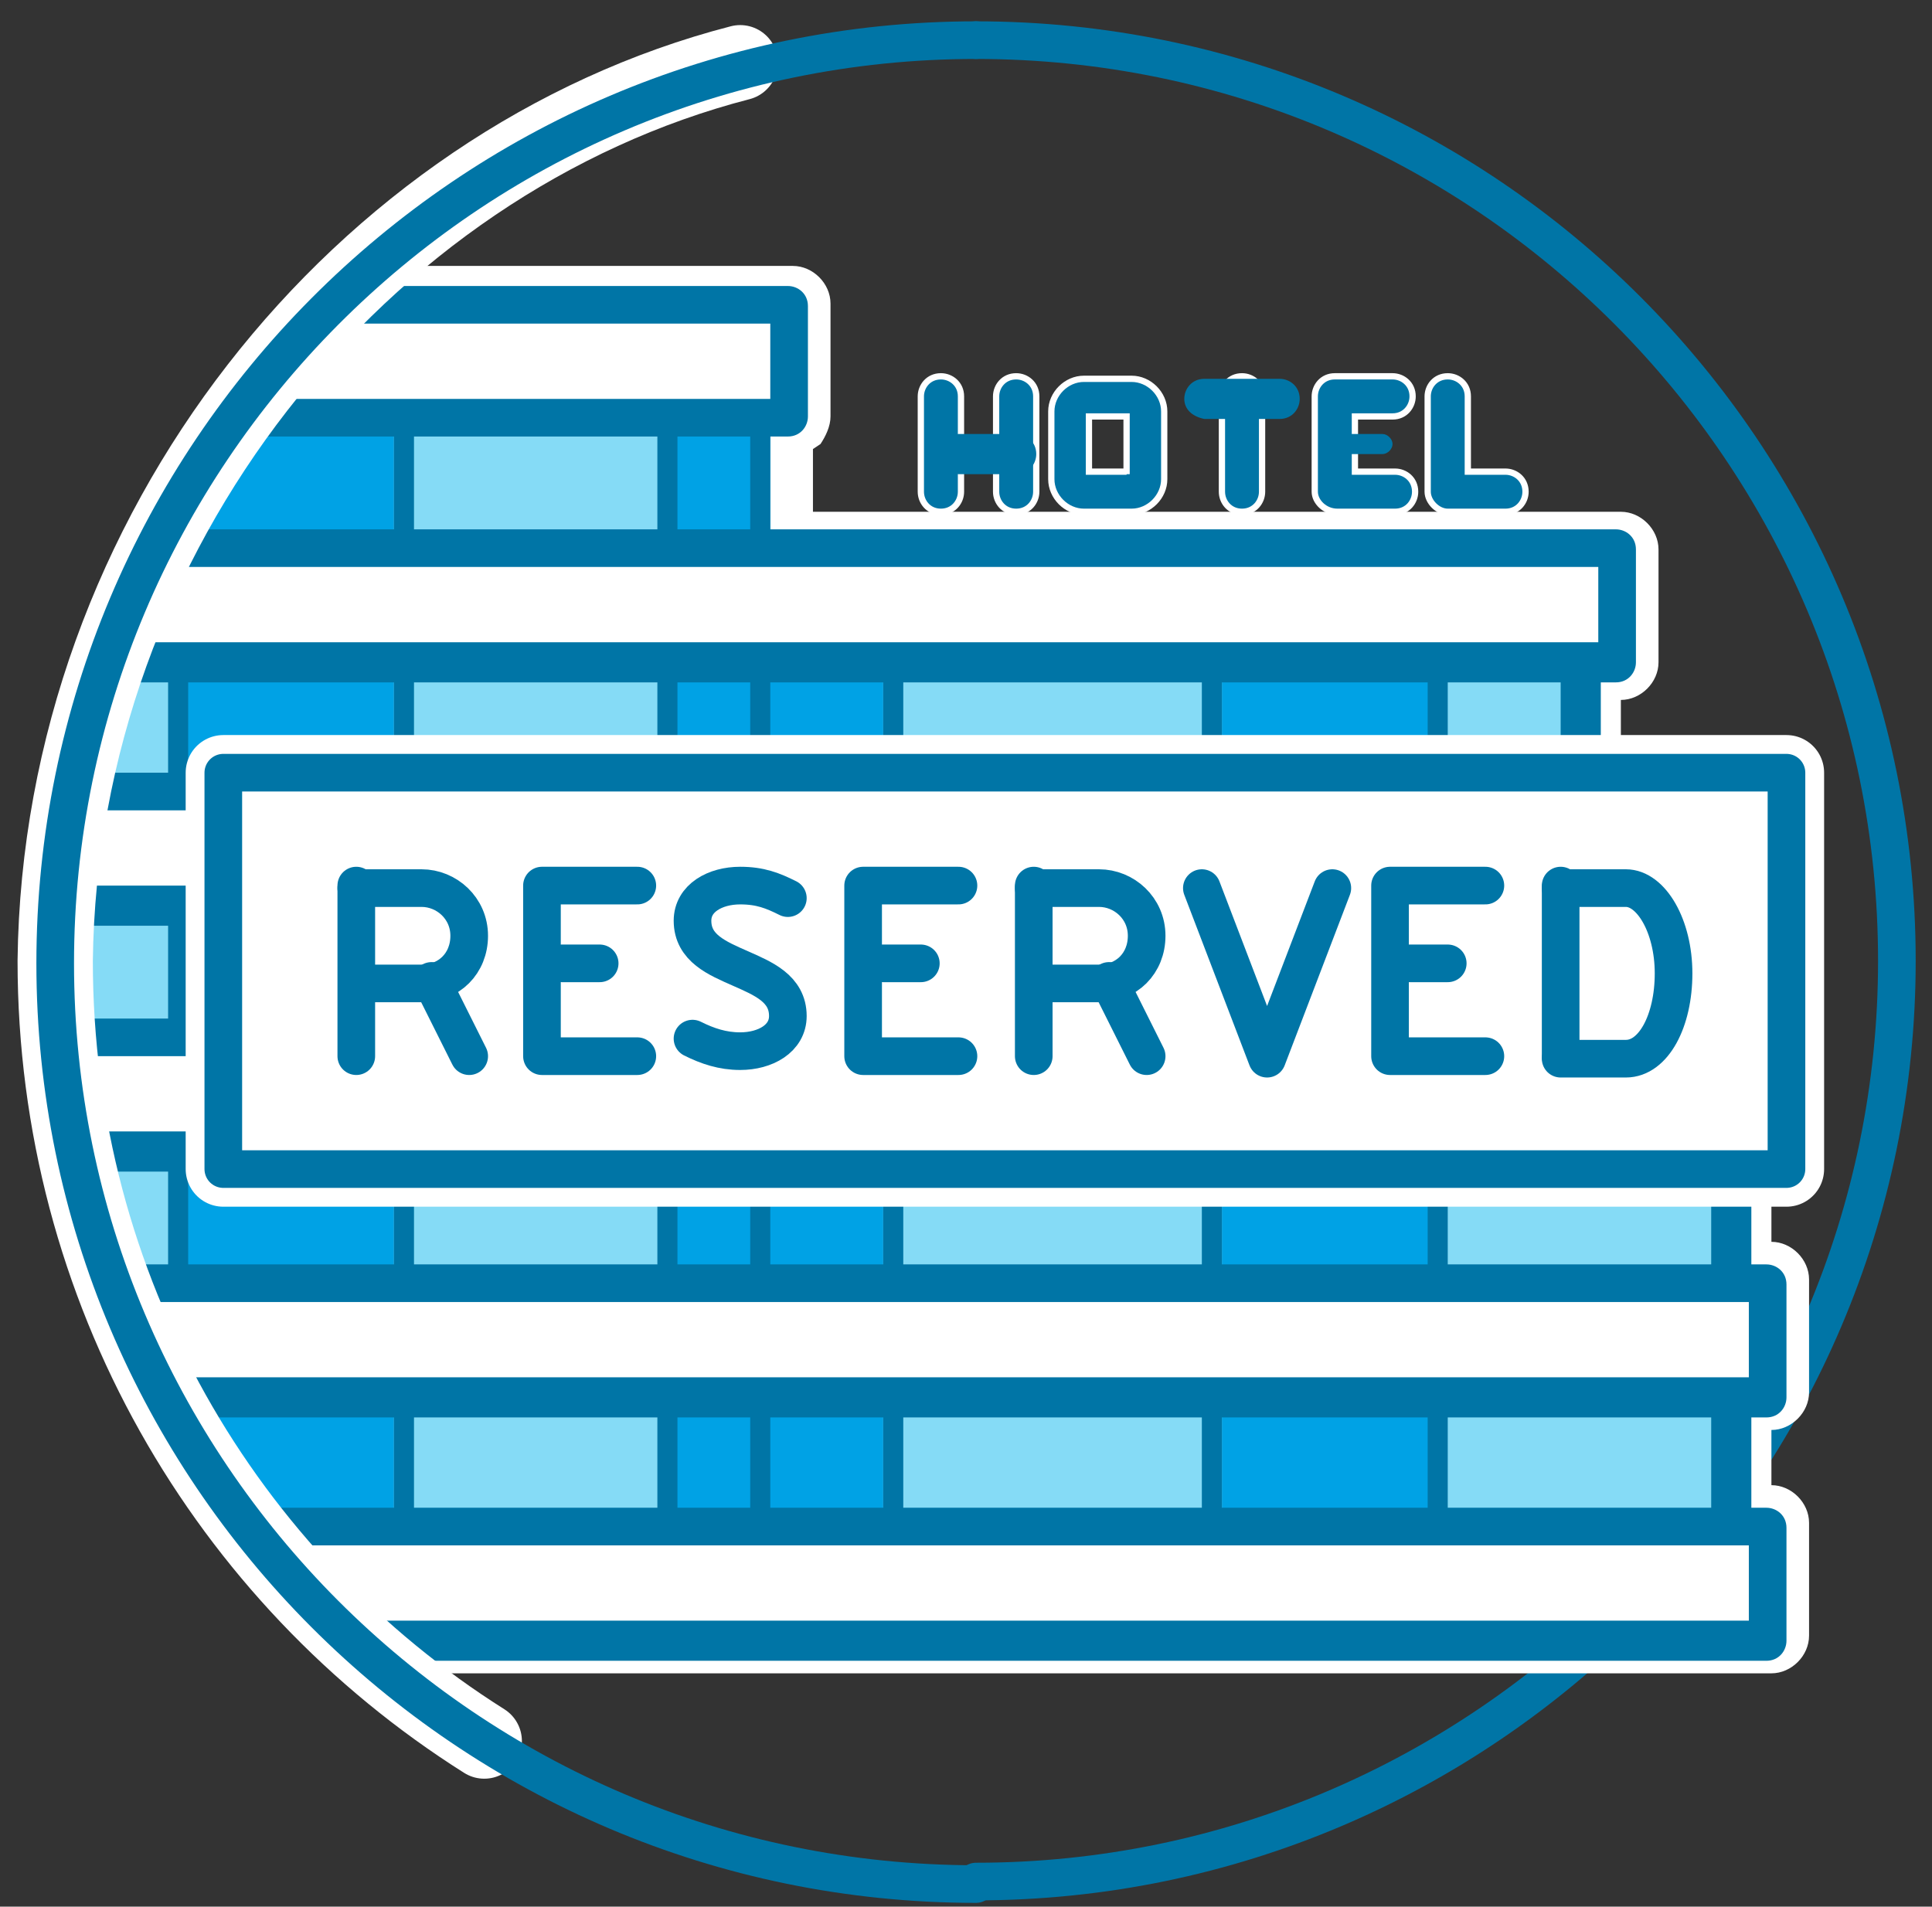 <svg width="77" height="76" viewBox="0 0 77 76" fill="none" xmlns="http://www.w3.org/2000/svg">
<rect x="0" y="0" width="77" height="76" fill="#333333" stroke="none"/>
<path d="M38.9 1.6C59.2 1.6 75.6 18.1 75.6 38.3C75.6 58.5 59.1 75 38.9 75" stroke="#0075A6" stroke-width="1.5" stroke-miterlimit="79.84" stroke-linecap="round" stroke-linejoin="round"/>
<path fill-rule="evenodd" clip-rule="evenodd" d="M12.5 63.9H69V62.4C68.2 62.4 67.5 61.7 67.5 60.9V55.6C67.5 54.8 68.2 54.1 69 54.1V52.6C68.2 52.6 67.5 51.9 67.5 51.1V45.9C67.5 45.1 68.2 44.4 69 44.4V42.9H63C62.2 42.9 61.5 42.2 61.5 41.4V36.2C61.5 35.4 62.2 34.7 63 34.7V33.2C62.2 33.2 61.5 32.5 61.5 31.7V26.5C61.5 25.7 62.2 25 63 25V23.5H30.8C30 23.5 29.3 22.8 29.3 22V16.6C29.3 16.2 29.5 15.8 29.7 15.5L30 15.3V13.6H11.9C12.9 12.5 13.9 11.5 15 10.6H31.6C32.4 10.6 33.1 11.3 33.1 12.1V16.6C33.1 17 32.9 17.4 32.7 17.7L32.4 17.9V20.4H64.6C65.4 20.4 66.1 21.1 66.1 21.9V26.4C66.1 27.2 65.4 27.9 64.6 27.9V30.1C65.4 30.1 66.1 30.8 66.1 31.6V36.1C66.1 36.9 65.4 37.6 64.6 37.6V39.8H70.6C71.4 39.8 72.1 40.5 72.1 41.3V45.8C72.1 46.6 71.4 47.3 70.6 47.3V49.5C71.4 49.5 72.1 50.2 72.1 51V55.5C72.1 56.3 71.4 57 70.6 57V59.2C71.4 59.2 72.1 59.9 72.1 60.7V65.2C72.1 66 71.4 66.7 70.6 66.7H15.9C14.6 65.9 13.5 64.9 12.5 63.9ZM2.2 38.4C2.2 37.2 2.3 36.1 2.4 35C2.8 35.3 3 35.7 3 36.2V41.4C3 41.8 2.8 42.3 2.5 42.5C2.3 41.1 2.2 39.8 2.2 38.4ZM2.9 31V31.6C2.9 31.9 2.8 32.2 2.6 32.5C2.7 32 2.8 31.5 2.9 31Z" fill="white"/>
<path fill-rule="evenodd" clip-rule="evenodd" d="M2.2 38.4C2.2 28.1 6.4 18.8 13.2 12.1H31.4V16.6H30.6V21.9H64.4V26.4H62.9V31.6H64.4V36.1H62.9V41.3H70.4V45.8H68.9V51H70.4V55.5H68.9V60.7H70.4V65.2H14C6.7 58.6 2.2 49 2.2 38.4Z" fill="#85DBF6"/>
<path fill-rule="evenodd" clip-rule="evenodd" d="M7.4 57.3V19.5C8 18.5 8.6 17.6 9.3 16.7H15.7V65.5H14C11.4 63 9.2 60.3 7.4 57.3Z" fill="#00A2E5"/>
<path fill-rule="evenodd" clip-rule="evenodd" d="M6.7 56V20.7C6.9 20.3 7.2 19.8 7.5 19.4V57.2C7.2 56.8 6.9 56.4 6.7 56Z" fill="#0075A6"/>
<path fill-rule="evenodd" clip-rule="evenodd" d="M15.7 65V17C15.7 16.8 15.9 16.6 16.1 16.6C16.3 16.6 16.5 16.8 16.5 17V65C16.5 65.2 16.3 65.4 16.1 65.4C15.8 65.4 15.7 65.2 15.7 65Z" fill="#0075A6"/>
<path fill-rule="evenodd" clip-rule="evenodd" d="M26.9 65.4V16.6H30.7V21.9H35.2V65.4H26.9Z" fill="#00A2E5"/>
<path fill-rule="evenodd" clip-rule="evenodd" d="M26.2 65V17C26.2 16.8 26.4 16.6 26.6 16.6C26.8 16.6 27 16.8 27 17V65C27 65.2 26.8 65.4 26.6 65.4C26.3 65.4 26.2 65.2 26.2 65Z" fill="#0075A6"/>
<path fill-rule="evenodd" clip-rule="evenodd" d="M29.9 64.9V16.9C29.9 16.7 30.1 16.5 30.3 16.5C30.5 16.5 30.7 16.7 30.7 16.9V64.9C30.7 65.1 30.5 65.3 30.3 65.3C30.1 65.3 29.9 65.1 29.9 64.9Z" fill="#0075A6"/>
<path fill-rule="evenodd" clip-rule="evenodd" d="M35.2 65V21.9C35.2 21.7 35.4 21.5 35.6 21.5C35.8 21.5 36 21.7 36 21.9V65C36 65.2 35.8 65.4 35.6 65.4C35.3 65.4 35.2 65.2 35.2 65Z" fill="#0075A6"/>
<path fill-rule="evenodd" clip-rule="evenodd" d="M48.7 65.4V24.1H57V65.4H48.7Z" fill="#00A2E5"/>
<path fill-rule="evenodd" clip-rule="evenodd" d="M47.9 65V24.5C47.9 24.3 48.1 24.1 48.3 24.1C48.5 24.1 48.7 24.3 48.7 24.5V65C48.7 65.2 48.5 65.4 48.3 65.4C48.1 65.4 47.9 65.2 47.9 65Z" fill="#0075A6"/>
<path fill-rule="evenodd" clip-rule="evenodd" d="M56.9 65V24.5C56.9 24.3 57.1 24.1 57.3 24.1C57.5 24.1 57.7 24.3 57.7 24.5V65C57.7 65.2 57.5 65.4 57.3 65.4C57.1 65.4 56.9 65.2 56.9 65Z" fill="#0075A6"/>
<path fill-rule="evenodd" clip-rule="evenodd" d="M13.2 12.1H31.4V16.6H9.3C10.5 15 11.8 13.5 13.2 12.1Z" fill="white"/>
<path fill-rule="evenodd" clip-rule="evenodd" d="M6.1 21.9H64.4V26.4H4.2C4.7 24.8 5.4 23.3 6.1 21.9Z" fill="white"/>
<path fill-rule="evenodd" clip-rule="evenodd" d="M2.8 31.6H64.4V36.1H2.2C2.3 34.6 2.5 33.1 2.8 31.6Z" fill="white"/>
<path fill-rule="evenodd" clip-rule="evenodd" d="M2.3 41.4H70.4V45.9H2.9C2.6 44.4 2.4 42.9 2.3 41.4Z" fill="white"/>
<path fill-rule="evenodd" clip-rule="evenodd" d="M4.5 51.1H70.5V55.6H6.6C5.7 54.2 5 52.7 4.5 51.1Z" fill="white"/>
<path fill-rule="evenodd" clip-rule="evenodd" d="M9.9 60.9H70.4V65.4H14C12.5 64 11.1 62.5 9.9 60.9Z" fill="white"/>
<path fill-rule="evenodd" clip-rule="evenodd" d="M9.9 15.9H30.7V12.9H12.5C13 12.4 13.5 11.9 14 11.4H31.4C31.8 11.4 32.2 11.7 32.2 12.2V16.6C32.2 17 31.9 17.4 31.4 17.4H8.8C9.1 16.8 9.5 16.3 9.9 15.9Z" fill="#0075A6"/>
<path fill-rule="evenodd" clip-rule="evenodd" d="M4.5 25.6H63.7V22.6H5.7C5.9 22.1 6.2 21.6 6.5 21.1H64.4C64.8 21.1 65.2 21.4 65.2 21.9V26.4C65.2 26.8 64.9 27.2 64.4 27.2H3.9C4.1 26.6 4.3 26.1 4.5 25.6Z" fill="#0075A6"/>
<path fill-rule="evenodd" clip-rule="evenodd" d="M2.3 35.3H63.7V32.3H2.7C2.8 31.8 2.9 31.3 3 30.8H64.5C64.9 30.8 65.3 31.1 65.3 31.6V36.1C65.3 36.5 65 36.9 64.5 36.9H2.3C2.2 36.3 2.3 35.8 2.3 35.3Z" fill="#0075A6"/>
<path fill-rule="evenodd" clip-rule="evenodd" d="M2.8 45.1H69.7V42.1H2.4C2.4 41.6 2.3 41.1 2.3 40.6H70.5C70.9 40.6 71.3 40.9 71.3 41.4V45.9C71.3 46.3 71 46.7 70.5 46.7H3.2C3 46.1 2.9 45.6 2.8 45.1Z" fill="#0075A6"/>
<path fill-rule="evenodd" clip-rule="evenodd" d="M6.1 54.9H69.7V51.9H4.8C4.6 51.4 4.4 50.9 4.2 50.4H70.4C70.8 50.4 71.2 50.7 71.2 51.2V55.7C71.2 56.1 70.9 56.5 70.4 56.5H6.9C6.6 55.9 6.3 55.4 6.1 54.9Z" fill="#0075A6"/>
<path fill-rule="evenodd" clip-rule="evenodd" d="M13.2 64.6H69.7V61.6H10.5C10.1 61.1 9.7 60.6 9.3 60.1H70.4C70.8 60.1 71.2 60.4 71.2 60.9V65.4C71.2 65.8 70.9 66.2 70.4 66.2H14.8C14.3 65.6 13.7 65.1 13.2 64.6Z" fill="#0075A6"/>
<path fill-rule="evenodd" clip-rule="evenodd" d="M62.2 30.9V27.1C62.2 26.7 62.5 26.3 63 26.3C63.4 26.3 63.8 26.6 63.8 27.1V30.9C63.8 31.3 63.5 31.7 63 31.7C62.5 31.6 62.2 31.3 62.2 30.9Z" fill="#0075A6"/>
<path fill-rule="evenodd" clip-rule="evenodd" d="M62.2 40.6V36.8C62.2 36.4 62.5 36 63 36C63.4 36 63.8 36.3 63.8 36.8V40.6C63.8 41 63.5 41.4 63 41.4C62.5 41.4 62.2 41 62.2 40.6Z" fill="#0075A6"/>
<path fill-rule="evenodd" clip-rule="evenodd" d="M68.2 50.4V46.6C68.2 46.2 68.5 45.8 69 45.8C69.4 45.8 69.8 46.1 69.8 46.6V50.4C69.8 50.8 69.5 51.2 69 51.2C68.5 51.1 68.2 50.8 68.2 50.4Z" fill="#0075A6"/>
<path fill-rule="evenodd" clip-rule="evenodd" d="M68.2 60.1V56.3C68.2 55.9 68.5 55.5 69 55.5C69.4 55.5 69.8 55.8 69.8 56.3V60.1C69.8 60.5 69.5 60.9 69 60.9C68.5 60.9 68.2 60.5 68.2 60.1Z" fill="#0075A6"/>
<path fill-rule="evenodd" clip-rule="evenodd" d="M36.7 19.6V15.8C36.7 15.4 37 15 37.5 15C37.9 15 38.3 15.3 38.3 15.8V19.6C38.3 20 38 20.4 37.5 20.4C37 20.4 36.7 20 36.7 19.6Z" fill="#0075A6" stroke="white" stroke-width="0.25" stroke-miterlimit="10"/>
<path fill-rule="evenodd" clip-rule="evenodd" d="M39.7 19.6V15.8C39.7 15.4 40 15 40.5 15C40.9 15 41.3 15.3 41.3 15.8V19.6C41.3 20 41 20.4 40.5 20.4C40 20.4 39.7 20 39.7 19.6Z" fill="#0075A6" stroke="white" stroke-width="0.25" stroke-miterlimit="10"/>
<path fill-rule="evenodd" clip-rule="evenodd" d="M37.4 18.1C37.4 17.7 37.7 17.3 38.2 17.3H40.5C40.9 17.3 41.3 17.6 41.3 18.1C41.3 18.5 41 18.9 40.5 18.9H38.2C37.8 18.9 37.4 18.5 37.4 18.1Z" fill="#0075A6"/>
<path fill-rule="evenodd" clip-rule="evenodd" d="M41.9 19.1V16.4C41.9 15.7 42.5 15.1 43.2 15.1H45.1C45.8 15.1 46.4 15.7 46.4 16.4V19.1C46.4 19.8 45.8 20.4 45.1 20.4H43.2C42.5 20.4 41.9 19.8 41.9 19.1ZM44.9 18.9V16.6H43.4V18.8H44.9V18.9Z" fill="#0075A6" stroke="white" stroke-width="0.25" stroke-miterlimit="10"/>
<path fill-rule="evenodd" clip-rule="evenodd" d="M48.7 19.6V15.8C48.7 15.4 49 15 49.5 15C49.9 15 50.3 15.3 50.3 15.8V19.6C50.3 20 50 20.4 49.5 20.4C49 20.4 48.7 20 48.7 19.6Z" fill="#0075A6" stroke="white" stroke-width="0.25" stroke-miterlimit="10"/>
<path fill-rule="evenodd" clip-rule="evenodd" d="M47.2 15.9C47.2 15.5 47.5 15.1 48 15.1H51C51.4 15.1 51.8 15.4 51.8 15.9C51.8 16.3 51.5 16.7 51 16.7H48C47.5 16.6 47.2 16.3 47.2 15.9Z" fill="#0075A6"/>
<path fill-rule="evenodd" clip-rule="evenodd" d="M52.4 19.6V15.8C52.4 15.4 52.7 15 53.2 15H55.5C55.9 15 56.3 15.3 56.3 15.8C56.3 16.2 56 16.6 55.5 16.6H54V18.8H55.6C56 18.8 56.4 19.1 56.4 19.6C56.4 20 56.1 20.4 55.6 20.4H53.3C52.8 20.4 52.4 20 52.4 19.6Z" fill="#0075A6" stroke="white" stroke-width="0.25" stroke-miterlimit="10"/>
<path fill-rule="evenodd" clip-rule="evenodd" d="M53.2 17.7C53.2 17.5 53.4 17.3 53.6 17.3H55.1C55.3 17.3 55.5 17.5 55.5 17.7C55.5 17.9 55.3 18.1 55.1 18.1H53.6C53.3 18.1 53.2 17.9 53.2 17.7Z" fill="#0075A6"/>
<path fill-rule="evenodd" clip-rule="evenodd" d="M56.9 19.6V15.8C56.9 15.4 57.2 15 57.7 15C58.1 15 58.5 15.3 58.5 15.8V18.8H60C60.4 18.8 60.8 19.1 60.8 19.6C60.8 20 60.5 20.4 60 20.4H57.7C57.3 20.4 56.9 20 56.9 19.6Z" fill="#0075A6" stroke="white" stroke-width="0.25" stroke-miterlimit="10"/>
<path d="M19.3 69.4C9 62.9 2.2 51.4 2.2 38.3C2.4 21.2 14.4 6.4 29.5 2.5" stroke="white" stroke-width="3" stroke-miterlimit="79.84" stroke-linecap="round" stroke-linejoin="round"/>
<path d="M38.9 75.1C18.6 75.1 2.2 58.6 2.2 38.4C2.2 18.2 18.6 1.6 38.9 1.6" stroke="#0075A6" stroke-width="1.5" stroke-miterlimit="79.84" stroke-linecap="round" stroke-linejoin="round"/>
<path d="M71.2 30.8H8.9V46.6H71.2V30.8Z" fill="white"/>
<path d="M14.2 42.1V35.3" stroke="white" stroke-width="3" stroke-miterlimit="79.84" stroke-linecap="round" stroke-linejoin="round"/>
<path d="M14.2 35.4H16.8C17.8 35.4 18.7 36.2 18.7 37.3C18.7 38.4 17.9 39.2 16.8 39.2H14.9" stroke="white" stroke-width="3" stroke-miterlimit="79.84" stroke-linecap="round" stroke-linejoin="round"/>
<path d="M17.2 39.1L18.7 42.1" stroke="white" stroke-width="3" stroke-miterlimit="79.84" stroke-linecap="round" stroke-linejoin="round"/>
<path d="M23.9 38.4H22.4" stroke="white" stroke-width="3" stroke-miterlimit="79.84" stroke-linecap="round" stroke-linejoin="round"/>
<path d="M25.4 42.1H21.6V35.3H25.4" stroke="white" stroke-width="3" stroke-miterlimit="79.84" stroke-linecap="round" stroke-linejoin="round"/>
<path d="M31.4 35.8C30.8 35.5 30.3 35.3 29.5 35.3C28.5 35.3 27.6 35.8 27.6 36.7C27.6 37.8 28.6 38.2 29.5 38.6C30.4 39 31.4 39.4 31.4 40.5C31.4 41.4 30.5 41.9 29.5 41.9C28.8 41.9 28.2 41.7 27.6 41.4" stroke="white" stroke-width="3" stroke-miterlimit="79.84" stroke-linecap="round" stroke-linejoin="round"/>
<path d="M36.7 38.4H35.2" stroke="white" stroke-width="3" stroke-miterlimit="79.84" stroke-linecap="round" stroke-linejoin="round"/>
<path d="M38.2 42.1H34.4V35.3H38.2" stroke="white" stroke-width="3" stroke-miterlimit="79.84" stroke-linecap="round" stroke-linejoin="round"/>
<path d="M41.2 42.1V35.3" stroke="white" stroke-width="3" stroke-miterlimit="79.84" stroke-linecap="round" stroke-linejoin="round"/>
<path d="M41.2 35.4H43.8C44.8 35.4 45.7 36.2 45.7 37.3C45.7 38.4 44.9 39.2 43.8 39.2H41.9" stroke="white" stroke-width="3" stroke-miterlimit="79.84" stroke-linecap="round" stroke-linejoin="round"/>
<path d="M44.2 39.1L45.7 42.1" stroke="white" stroke-width="3" stroke-miterlimit="79.84" stroke-linecap="round" stroke-linejoin="round"/>
<path d="M47.9 35.4L50.5 42.2L53.1 35.4" stroke="white" stroke-width="3" stroke-miterlimit="79.84" stroke-linecap="round" stroke-linejoin="round"/>
<path d="M57.7 38.4H56.2" stroke="white" stroke-width="3" stroke-miterlimit="79.84" stroke-linecap="round" stroke-linejoin="round"/>
<path d="M59.2 42.1H55.4V35.3H59.2" stroke="white" stroke-width="3" stroke-miterlimit="79.84" stroke-linecap="round" stroke-linejoin="round"/>
<path d="M62.2 42.1V35.3" stroke="white" stroke-width="3" stroke-miterlimit="79.84" stroke-linecap="round" stroke-linejoin="round"/>
<path d="M62.2 35.4H64.8C65.8 35.4 66.7 36.9 66.7 38.8C66.7 40.7 65.9 42.2 64.8 42.2H62.2" stroke="white" stroke-width="3" stroke-miterlimit="79.84" stroke-linecap="round" stroke-linejoin="round"/>
<path d="M14.2 42.1V35.3" stroke="#0075A6" stroke-width="1.5" stroke-miterlimit="79.84" stroke-linecap="round" stroke-linejoin="round"/>
<path d="M14.2 35.4H16.8C17.8 35.4 18.7 36.2 18.7 37.3C18.7 38.4 17.9 39.2 16.8 39.2H14.9" stroke="#0075A6" stroke-width="1.5" stroke-miterlimit="79.84" stroke-linecap="round" stroke-linejoin="round"/>
<path d="M17.2 39.1L18.7 42.1" stroke="#0075A6" stroke-width="1.5" stroke-miterlimit="79.84" stroke-linecap="round" stroke-linejoin="round"/>
<path d="M23.9 38.4H22.4" stroke="#0075A6" stroke-width="1.5" stroke-miterlimit="79.84" stroke-linecap="round" stroke-linejoin="round"/>
<path d="M25.4 42.1H21.6V35.3H25.4" stroke="#0075A6" stroke-width="1.5" stroke-miterlimit="79.84" stroke-linecap="round" stroke-linejoin="round"/>
<path d="M31.4 35.8C30.8 35.5 30.3 35.3 29.5 35.3C28.5 35.3 27.6 35.8 27.6 36.7C27.6 37.8 28.6 38.2 29.5 38.6C30.4 39 31.4 39.4 31.4 40.5C31.4 41.4 30.5 41.9 29.5 41.9C28.8 41.9 28.2 41.7 27.6 41.4" stroke="#0075A6" stroke-width="1.5" stroke-miterlimit="79.84" stroke-linecap="round" stroke-linejoin="round"/>
<path d="M36.7 38.4H35.2" stroke="#0075A6" stroke-width="1.5" stroke-miterlimit="79.84" stroke-linecap="round" stroke-linejoin="round"/>
<path d="M38.2 42.1H34.4V35.3H38.2" stroke="#0075A6" stroke-width="1.5" stroke-miterlimit="79.84" stroke-linecap="round" stroke-linejoin="round"/>
<path d="M41.2 42.1V35.3" stroke="#0075A6" stroke-width="1.5" stroke-miterlimit="79.84" stroke-linecap="round" stroke-linejoin="round"/>
<path d="M41.2 35.4H43.8C44.8 35.4 45.7 36.2 45.7 37.3C45.7 38.4 44.9 39.2 43.8 39.2H41.9" stroke="#0075A6" stroke-width="1.5" stroke-miterlimit="79.84" stroke-linecap="round" stroke-linejoin="round"/>
<path d="M44.2 39.1L45.7 42.1" stroke="#0075A6" stroke-width="1.5" stroke-miterlimit="79.84" stroke-linecap="round" stroke-linejoin="round"/>
<path d="M47.9 35.4L50.5 42.2L53.1 35.4" stroke="#0075A6" stroke-width="1.5" stroke-miterlimit="79.84" stroke-linecap="round" stroke-linejoin="round"/>
<path d="M57.7 38.4H56.2" stroke="#0075A6" stroke-width="1.5" stroke-miterlimit="79.84" stroke-linecap="round" stroke-linejoin="round"/>
<path d="M59.2 42.1H55.4V35.3H59.2" stroke="#0075A6" stroke-width="1.5" stroke-miterlimit="79.84" stroke-linecap="round" stroke-linejoin="round"/>
<path d="M62.2 42.1V35.3" stroke="#0075A6" stroke-width="1.5" stroke-miterlimit="79.84" stroke-linecap="round" stroke-linejoin="round"/>
<path d="M62.2 35.4H64.8C65.8 35.4 66.7 36.9 66.7 38.8C66.7 40.7 65.9 42.2 64.8 42.2H62.2" stroke="#0075A6" stroke-width="1.5" stroke-miterlimit="79.84" stroke-linecap="round" stroke-linejoin="round"/>
<path d="M71.2 30.8H8.9V46.6H71.2V30.8Z" stroke="white" stroke-width="3" stroke-miterlimit="79.84" stroke-linecap="round" stroke-linejoin="round"/>
<path d="M71.2 30.8H8.9V46.6H71.2V30.8Z" stroke="#0075A6" stroke-width="1.5" stroke-miterlimit="79.84" stroke-linecap="round" stroke-linejoin="round"/>
</svg>
